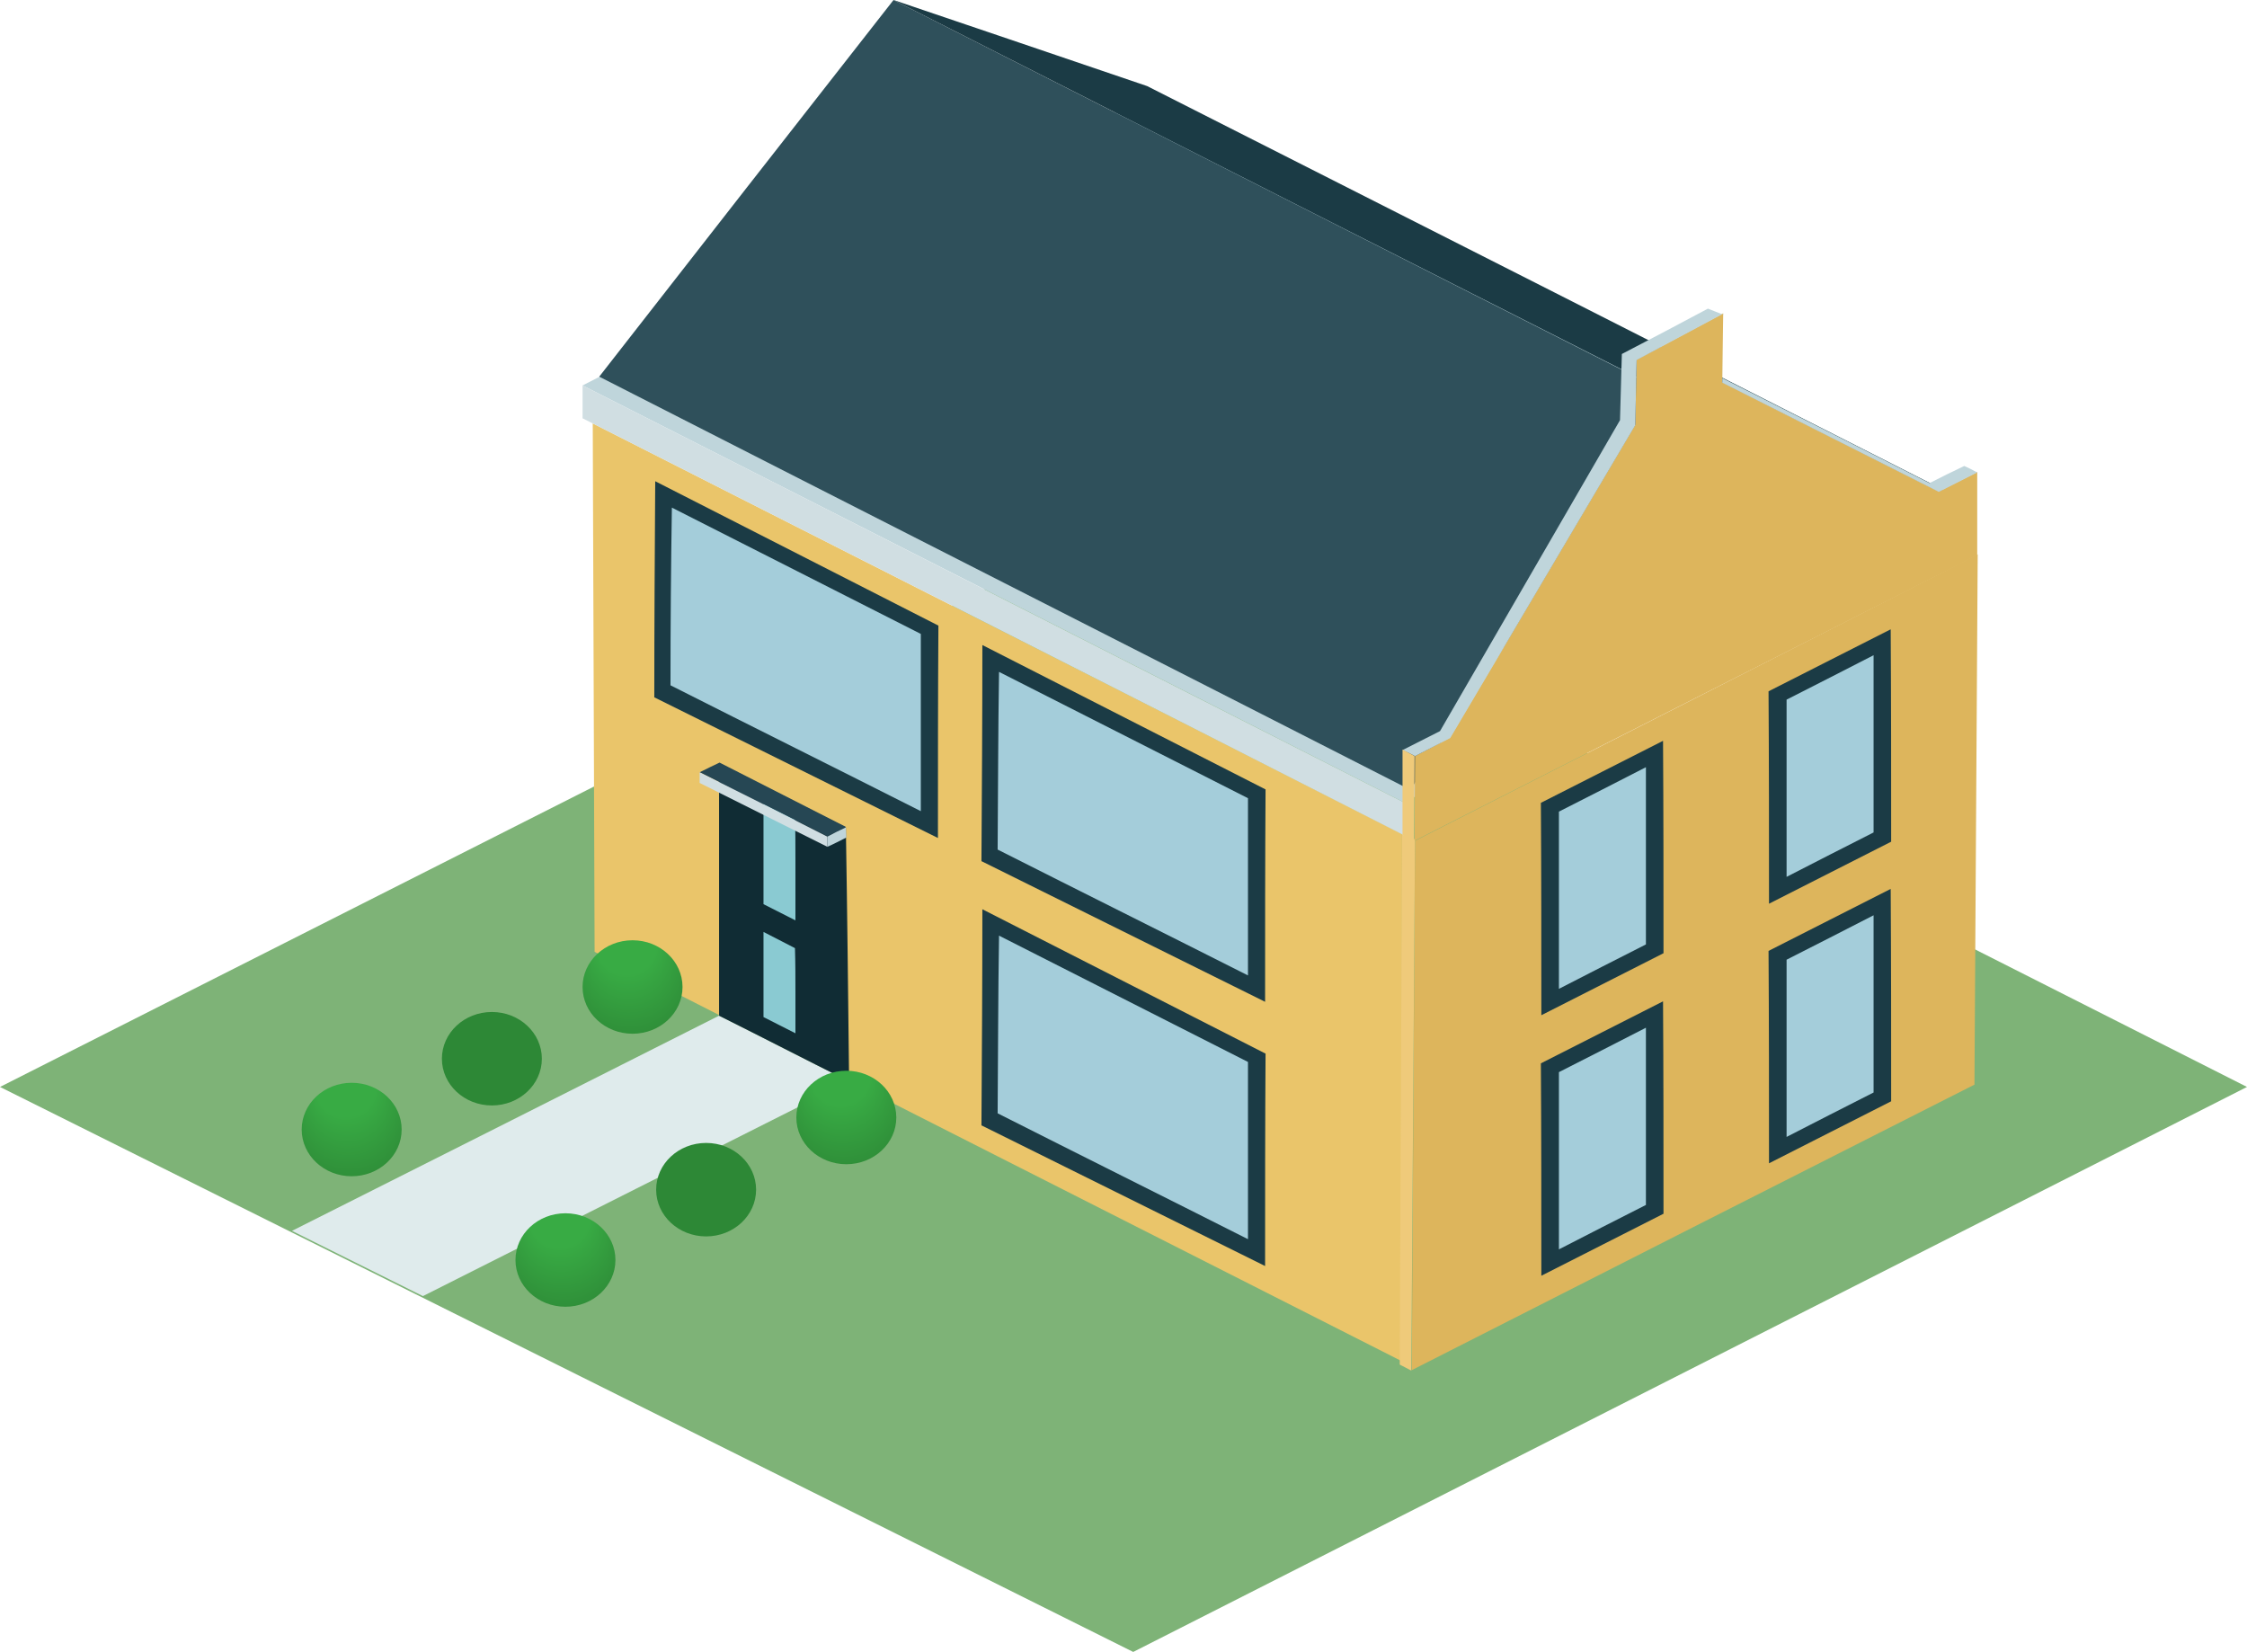 <?xml version="1.0" encoding="utf-8"?>
<!-- Generator: Adobe Illustrator 26.0.2, SVG Export Plug-In . SVG Version: 6.00 Build 0)  -->
<svg version="1.1" id="Laag_1" xmlns="http://www.w3.org/2000/svg" xmlns:xlink="http://www.w3.org/1999/xlink" x="0px" y="0px"
	 viewBox="0 0 485.6 357" style="enable-background:new 0 0 485.6 357;" xml:space="preserve">
<style type="text/css">
	.st0{fill:#7EB377;}
	.st1{fill:#EAC56A;}
	.st2{fill:#DDB55C;}
	.st3{fill:#1B3B45;}
	.st4{fill:#A4CDDA;}
	.st5{fill:#EFCA7A;}
	.st6{fill:#DFEBEC;}
	.st7{fill:#102C34;}
	.st8{fill:#8ACAD2;}
	.st9{fill:#264754;}
	.st10{fill:#D0DEE2;}
	.st11{fill:#BFD5DB;}
	.st12{fill:url(#SVGID_1_);}
	.st13{fill:url(#SVGID_00000144324318958013573730000011603152723829280423_);}
	.st14{fill:url(#SVGID_00000120550345777379121830000018383186798516619423_);}
	.st15{fill:url(#SVGID_00000098183087479808039210000002831816990544822176_);}
	.st16{fill:url(#SVGID_00000072989385315273679910000017539495885407907459_);}
	.st17{fill:url(#SVGID_00000006703485352086015320000009040901075717781664_);}
	.st18{fill:#2F505B;}
</style>
<g>
	<g id="Laag_2_00000012459107871279145350000004990360857555016089_">
		<g id="Laag_1-2_00000106131304171104850340000012384064875612502206_">
			<polygon class="st0" points="0,234.9 244.9,357 485.6,234.9 242.8,112.1 			"/>
		</g>
	</g>
	<path class="st1" d="M303,294.2c-58.2-29.5-116.4-59-174.5-88.5c-0.1-38.1-0.3-76.1-0.4-114.2c58.3,29.6,116.6,59.1,174.9,88.7
		C303,218.2,303,256.2,303,294.2z"/>
	<path class="st2" d="M305.8,181.7c-0.2,38.1-0.5,76.3-0.7,114.4c40.5-20.6,81.1-41.2,121.6-61.7c0.2-38.2,0.5-76.4,0.7-114.6
		C386.8,140.5,346.3,161.1,305.8,181.7z"/>
	<g>
		<path class="st3" d="M359.5,206c-8.8,4.5-17.6,8.9-26.4,13.4c0-15.3,0-30.6-0.1-45.9c8.8-4.5,17.6-8.9,26.4-13.4
			C359.5,175.4,359.5,190.7,359.5,206z"/>
		<path class="st4" d="M355.7,204.1c-6.3,3.2-12.6,6.4-18.8,9.6c0-12.8,0-25.5,0-38.3c6.3-3.2,12.6-6.4,18.8-9.6
			C355.7,178.6,355.7,191.4,355.7,204.1z"/>
	</g>
	<g>
		<path class="st3" d="M408.7,181.9c-8.8,4.5-17.6,8.9-26.4,13.4c0-15.3,0-30.6-0.1-45.9c8.8-4.5,17.6-8.9,26.4-13.4
			C408.7,151.2,408.7,166.6,408.7,181.9z"/>
		<path class="st4" d="M404.9,179.9c-6.3,3.2-12.6,6.4-18.8,9.6c0-12.8,0-25.5,0-38.3c6.3-3.2,12.6-6.4,18.8-9.6
			C404.9,154.4,404.9,167.2,404.9,179.9z"/>
	</g>
	<g>
		<path class="st3" d="M359.5,262.3c-8.8,4.5-17.6,8.9-26.4,13.4c0-15.3,0-30.6-0.1-45.9c8.8-4.5,17.6-8.9,26.4-13.4
			C359.5,231.7,359.5,247,359.5,262.3z"/>
		<path class="st4" d="M355.7,260.4c-6.3,3.2-12.6,6.4-18.8,9.6c0-12.8,0-25.5,0-38.3c6.3-3.2,12.6-6.4,18.8-9.6
			C355.7,234.9,355.7,247.7,355.7,260.4z"/>
	</g>
	<g>
		<path class="st3" d="M408.7,238c-8.8,4.5-17.6,8.9-26.4,13.4c0-15.3,0-30.6-0.1-45.9c8.8-4.5,17.6-8.9,26.4-13.4
			C408.7,207.4,408.7,222.7,408.7,238z"/>
		<path class="st4" d="M404.9,236.1c-6.3,3.2-12.6,6.4-18.8,9.6c0-12.8,0-25.5,0-38.3c6.3-3.2,12.6-6.4,18.8-9.6
			C404.9,210.6,404.9,223.3,404.9,236.1z"/>
	</g>
	<path class="st5" d="M305,296.2c-0.8-0.4-1.7-0.9-2.5-1.3c0.2-38.3,0.3-76.5,0.5-114.8c0.9,0.4,1.8,0.9,2.8,1.3
		C305.5,219.6,305.3,257.9,305,296.2z"/>
	<g>
		<path class="st6" d="M183.5,233.7c-9.4-4.7-18.7-9.5-28.1-14.2C124.7,235,93.9,250.5,63.1,266c9.4,4.7,18.9,9.4,28.3,14.1
			C122.1,264.6,152.8,249.2,183.5,233.7z"/>
	</g>
	<path class="st7" d="M183.5,233.7c-9.4-4.7-18.7-9.5-28.1-14.2c0-18.2,0-36.4,0-54.6c9.1,4.6,18.2,9.3,27.4,13.9
		C183.1,197,183.3,215.4,183.5,233.7z"/>
	<path class="st8" d="M171.9,185.9c0,4.3,0,8.6,0,13c-2.3-1.2-4.6-2.3-6.9-3.5c0-4.3,0-8.6,0-12.9c0-3.2,0-6.3,0-9.5
		c2.3,1.2,4.5,2.3,6.8,3.5C171.9,179.5,171.9,182.7,171.9,185.9z"/>
	<path class="st8" d="M171.9,214.4c0,3,0,5.9,0,8.9c-2.3-1.2-4.6-2.3-6.9-3.5c0-3,0-5.9,0-8.9c0-3.2,0-6.3,0-9.5
		c2.3,1.2,4.5,2.3,6.8,3.5C171.9,208.1,171.9,211.2,171.9,214.4z"/>
	<path class="st9" d="M151.2,166.9c1.4-0.7,2.8-1.4,4.3-2.1c9.1,4.6,18.2,9.3,27.3,13.9c-1.3,0.7-2.7,1.4-4,2
		C169.6,176.1,160.4,171.5,151.2,166.9z"/>
	<path class="st10" d="M178.8,183c-9.2-4.6-18.4-9.2-27.6-13.8c0-0.8,0-1.5,0-2.3c9.2,4.6,18.4,9.2,27.6,13.9
		C178.8,181.5,178.8,182.3,178.8,183z"/>
	<path class="st11" d="M182.9,181c-1.4,0.7-2.7,1.4-4.1,2c0-0.7,0-1.5,0-2.2c1.3-0.7,2.7-1.4,4-2C182.8,179.5,182.9,180.2,182.9,181
		z"/>
	
		<radialGradient id="SVGID_1_" cx="106.14" cy="227.824" r="14.838" fx="104.226" fy="213.109" gradientUnits="userSpaceOnUse">
		<stop  offset="0.436" style="stop-color:#38AB44"/>
		<stop  offset="1" style="stop-color:#2D8836"/>
	</radialGradient>
	<ellipse class="st12" cx="106.3" cy="228.8" rx="10.8" ry="10.1"/>
	
		<radialGradient id="SVGID_00000106833158285949882730000007153259365849098167_" cx="75.799" cy="243.094" r="14.838" fx="73.885" fy="228.38" gradientUnits="userSpaceOnUse">
		<stop  offset="0.436" style="stop-color:#38AB44"/>
		<stop  offset="1" style="stop-color:#2D8836"/>
	</radialGradient>
	<ellipse style="fill:url(#SVGID_00000106833158285949882730000007153259365849098167_);" cx="76" cy="244.1" rx="10.8" ry="10.1"/>
	
		<radialGradient id="SVGID_00000151541943988238107190000001897141914187856005_" cx="152.344" cy="256.067" r="14.838" fx="150.429" fy="241.352" gradientUnits="userSpaceOnUse">
		<stop  offset="0.436" style="stop-color:#38AB44"/>
		<stop  offset="1" style="stop-color:#2D8836"/>
	</radialGradient>
	
		<ellipse style="fill:url(#SVGID_00000151541943988238107190000001897141914187856005_);" cx="152.6" cy="257.1" rx="10.8" ry="10.1"/>
	
		<radialGradient id="SVGID_00000132792516860265007890000014526495263726280861_" cx="121.987" cy="271.337" r="14.838" fx="120.073" fy="256.623" gradientUnits="userSpaceOnUse">
		<stop  offset="0.436" style="stop-color:#38AB44"/>
		<stop  offset="1" style="stop-color:#2D8836"/>
	</radialGradient>
	
		<ellipse style="fill:url(#SVGID_00000132792516860265007890000014526495263726280861_);" cx="122.2" cy="272.3" rx="10.8" ry="10.1"/>
	
		<radialGradient id="SVGID_00000090258640070556730850000014263987027640993723_" cx="136.481" cy="212.31" r="14.838" fx="134.567" fy="197.596" gradientUnits="userSpaceOnUse">
		<stop  offset="0.436" style="stop-color:#38AB44"/>
		<stop  offset="1" style="stop-color:#2D8836"/>
	</radialGradient>
	
		<ellipse style="fill:url(#SVGID_00000090258640070556730850000014263987027640993723_);" cx="136.7" cy="213.3" rx="10.8" ry="10.1"/>
	
		<radialGradient id="SVGID_00000093136931888822999910000001133960084024579498_" cx="182.669" cy="240.553" r="14.838" fx="180.755" fy="225.839" gradientUnits="userSpaceOnUse">
		<stop  offset="0.436" style="stop-color:#38AB44"/>
		<stop  offset="1" style="stop-color:#2D8836"/>
	</radialGradient>
	
		<ellipse style="fill:url(#SVGID_00000093136931888822999910000001133960084024579498_);" cx="182.9" cy="241.5" rx="10.8" ry="10.1"/>
	<g>
		<path class="st3" d="M212.1,186.1c20.4,10.1,40.9,20.3,61.3,30.4c0-15.3,0-30.6,0.1-45.9c-20.4-10.4-40.8-20.8-61.2-31.2
			C212.3,155,212.2,170.5,212.1,186.1z"/>
		<path class="st4" d="M215.6,183.6c18,9.1,36.1,18.1,54.1,27.2v-38.3c-17.9-9.1-35.9-18.2-53.8-27.3
			C215.7,158,215.7,170.8,215.6,183.6z"/>
	</g>
	<g>
		<path class="st3" d="M212.1,243.2c20.4,10.1,40.9,20.3,61.3,30.4c0-15.3,0-30.6,0.1-45.9c-20.4-10.4-40.8-20.8-61.2-31.2
			C212.3,212,212.2,227.6,212.1,243.2z"/>
		<path class="st4" d="M215.6,240.6c18,9.1,36.1,18.1,54.1,27.2v-38.3c-17.9-9.1-35.9-18.2-53.8-27.3
			C215.7,215,215.7,227.8,215.6,240.6z"/>
	</g>
	<g>
		<path class="st3" d="M141.4,150.7c20.4,10.1,40.9,20.3,61.3,30.4c0-15.3,0-30.6,0.1-45.9c-20.4-10.4-40.8-20.8-61.2-31.2
			C141.5,119.5,141.4,135.1,141.4,150.7z"/>
		<path class="st4" d="M144.9,148.1c18,9.1,36.1,18.1,54.1,27.2v-38.3c-17.9-9.1-35.9-18.2-53.8-27.3
			C145,122.5,144.9,135.3,144.9,148.1z"/>
	</g>
	<g>
		<path class="st11" d="M303.4,173.4c41.1-20.9,82.1-41.8,123.2-62.7C367.5,80.5,308.4,50.2,249.3,20
			C208.2,41.1,167,62.2,125.9,83.3C185.1,113.3,244.3,143.4,303.4,173.4z"/>
		<path class="st10" d="M303.4,180.5c0-2.4,0-4.7,0-7.1c-59.2-30-118.3-60.1-177.5-90.1c0,2.4,0,4.7,0,7.1
			C185.1,120.4,244.3,150.4,303.4,180.5"/>
		<path class="st18" d="M193.1,0C249,28.4,304.9,56.8,360.9,85.2c-18.7,28.5-37.4,57-56.1,85.5c-58.4-29.8-116.9-59.5-175.3-89.3
			C150.6,54.3,171.9,27.1,193.1,0z"/>
		<path class="st3" d="M424,107.9c-19.1-6.6-38.1-13.2-57.2-19.8C308.9,58.8,251,29.4,193.1,0c18.3,6.2,36.6,12.4,54.8,18.6
			C306.6,48.3,365.3,78.1,424,107.9z"/>
		<path class="st2" d="M305.8,163.4c0,6.1-0.1,12.2-0.1,18.3c40.5-20.6,81.1-41.2,121.6-61.7c0-6,0-12,0-18
			c-2.8,1.4-5.5,2.8-8.3,4.2c-15.6-7.9-31.2-15.7-46.8-23.6c0.1-5,0.1-9.9,0.2-14.9c-6.2,3.3-12.5,6.7-18.7,10
			c-0.1,4.7-0.2,9.4-0.3,14.1c-13.3,22.5-26.7,45.1-40,67.6C310.8,160.8,308.3,162.1,305.8,163.4z"/>
		<path class="st11" d="M305.8,163.4c2.5-1.3,5.1-2.6,7.6-3.9c13.3-22.5,26.7-45.1,40-67.6c0.1-4.7,0.2-9.4,0.3-14.1
			c6.2-3.3,12.5-6.7,18.7-10c-0.1,5-0.1,9.9-0.2,14.9c15.6,7.9,31.2,15.7,46.8,23.6c2.8-1.4,5.5-2.8,8.3-4.2c-0.9-0.5-1.9-1-2.8-1.4
			c-2.5,1.2-5,2.4-7.5,3.7c-14.9-7.6-29.8-15.1-44.8-22.7c0.1-4.6,0.1-9.1,0.2-13.7c-1.1-0.4-2.2-0.9-3.3-1.3
			c-6.2,3.3-12.4,6.6-18.6,9.8c-0.1,4.8-0.3,9.6-0.4,14.3c-13,22.4-25.9,44.8-38.9,67.2c-2.7,1.4-5.4,2.7-8.1,4.1
			C304,162.5,304.9,162.9,305.8,163.4z"/>
		<path class="st5" d="M303.1,180.4c0-6.1,0-12.2,0-18.4c0.9,0.5,1.8,0.9,2.6,1.4c0,6.1-0.1,12.2-0.1,18.3
			C304.8,181.2,303.9,180.8,303.1,180.4z"/>
	</g>
</g>
</svg>
